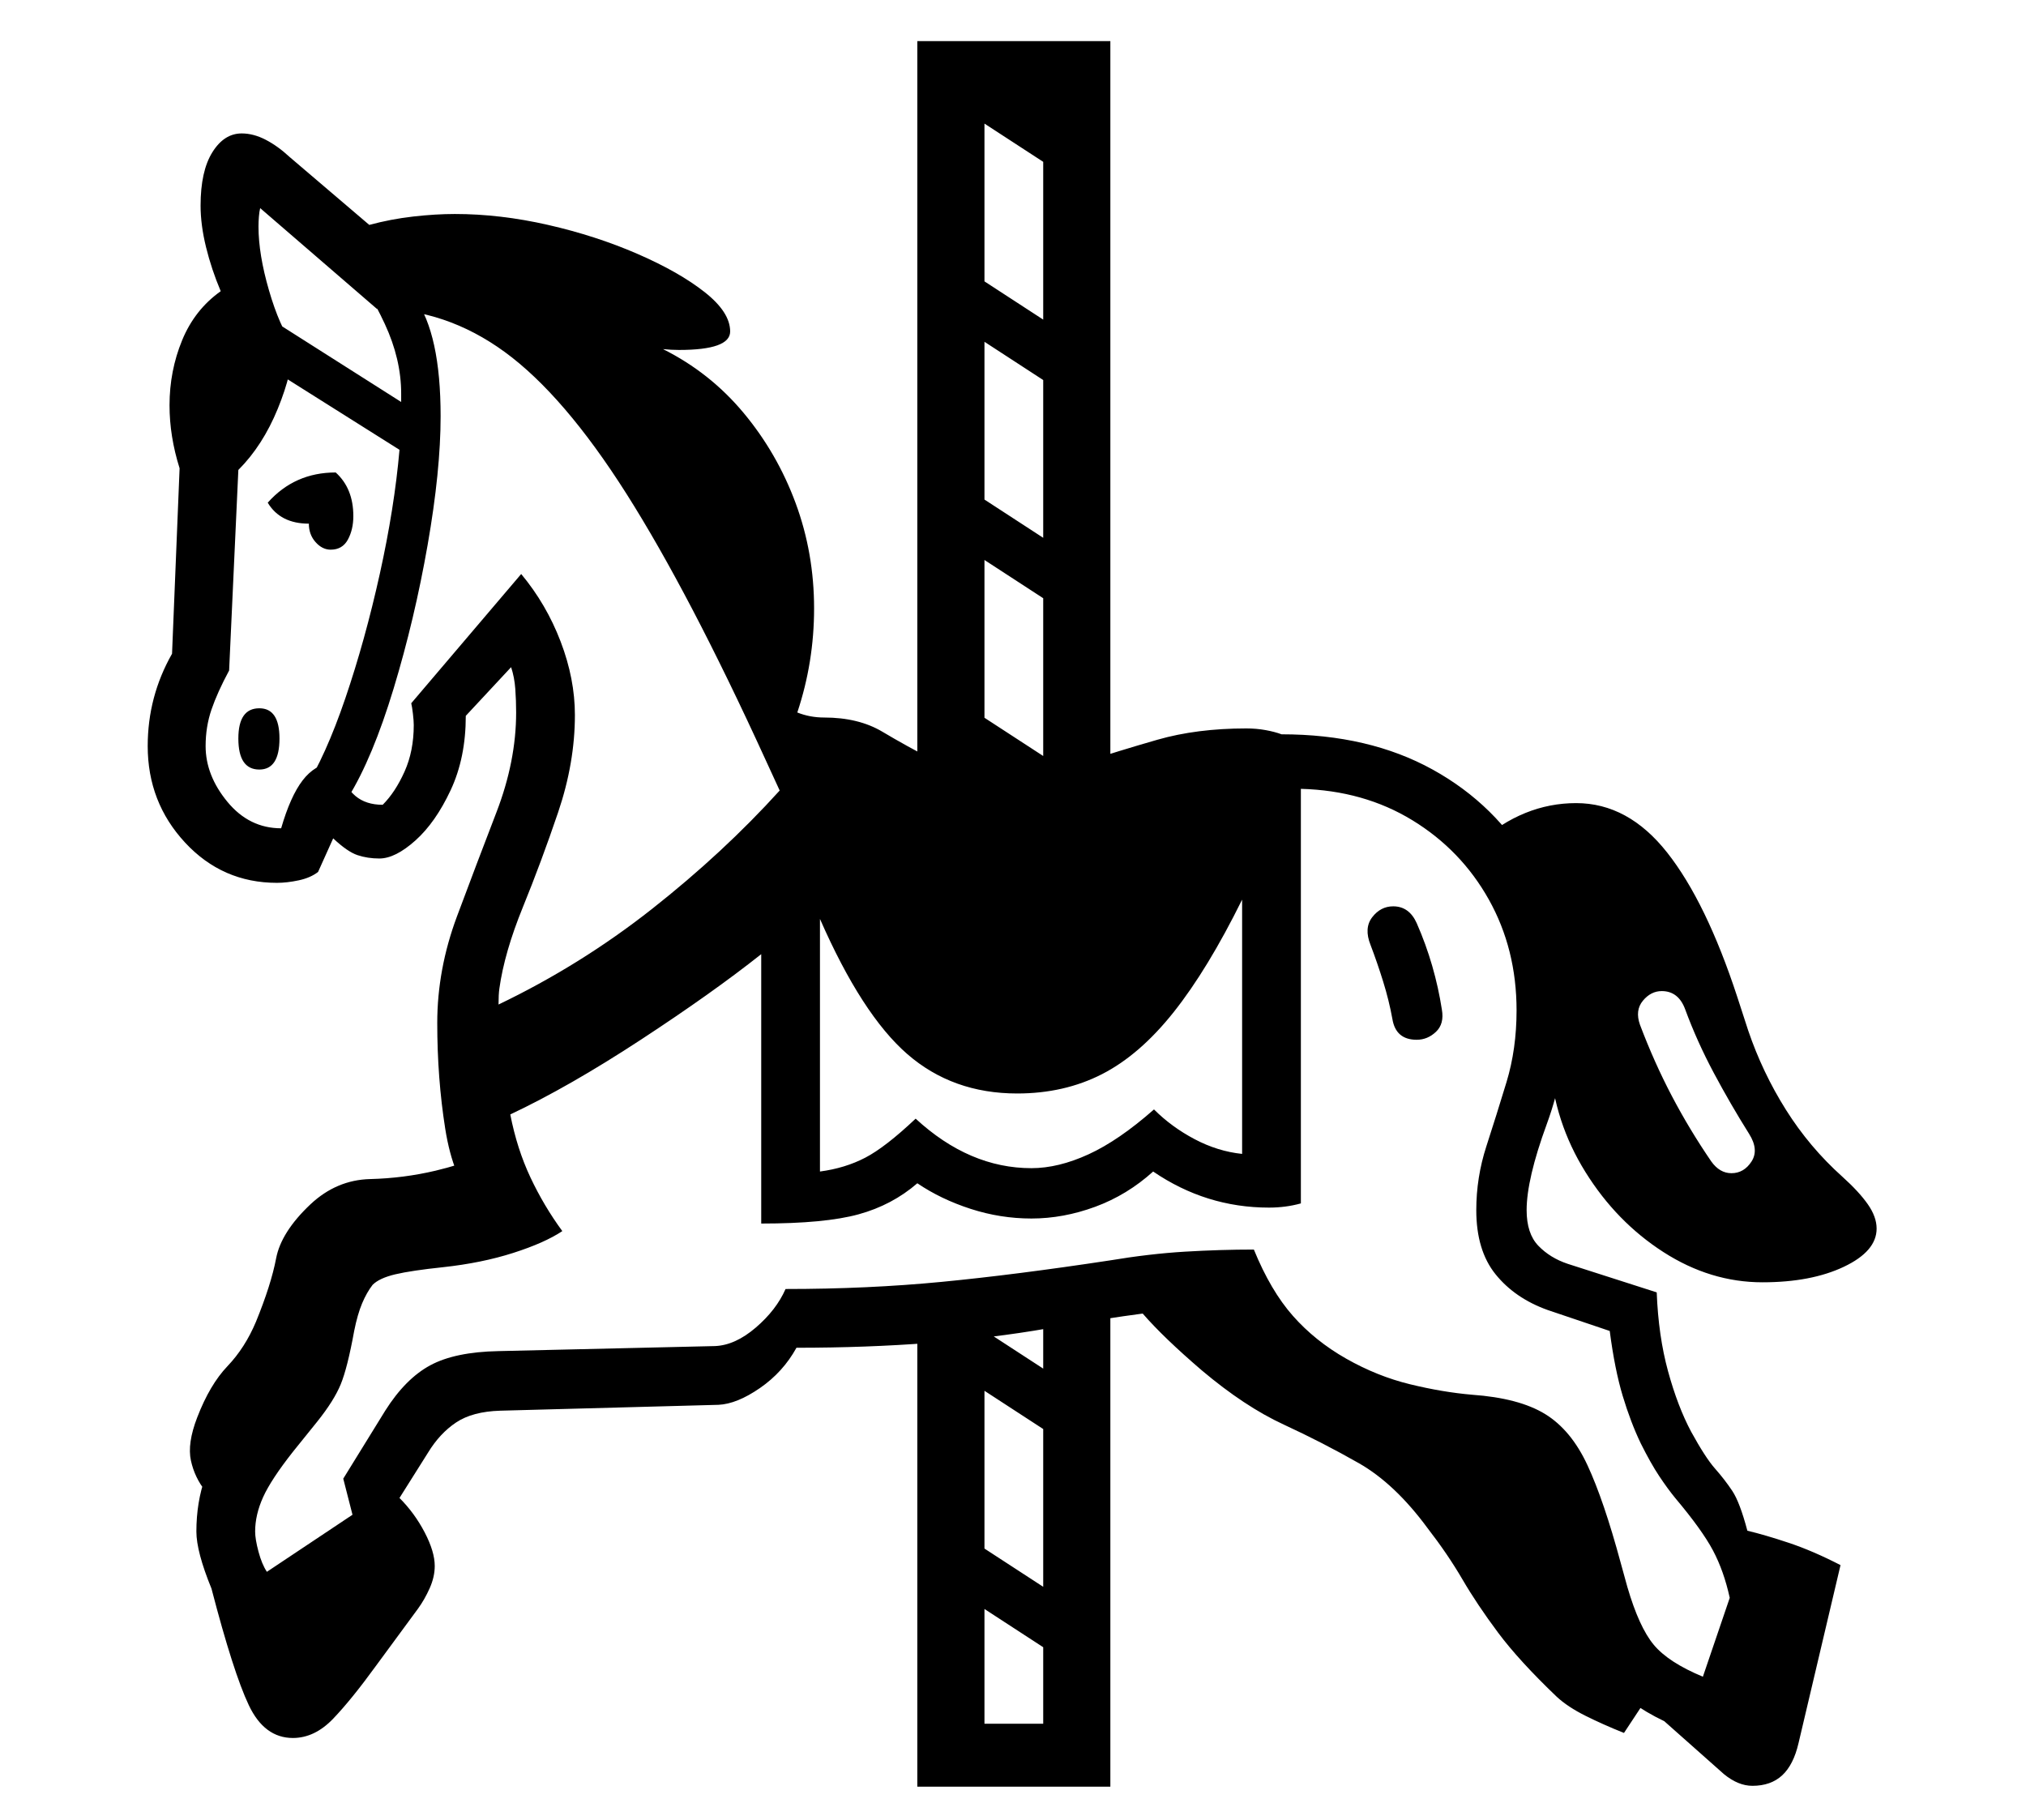 <?xml version="1.0" standalone="no"?>
<!DOCTYPE svg PUBLIC "-//W3C//DTD SVG 1.1//EN" "http://www.w3.org/Graphics/SVG/1.1/DTD/svg11.dtd">
<svg xmlns="http://www.w3.org/2000/svg" xmlns:xlink="http://www.w3.org/1999/xlink" version="1.1"
   viewBox="94 -151 2414 2169">
   <path fill="currentColor"
      d="M2182 1977q-17 0 -34 -14l-71 -63q-44 -21 -71 -52t-42 -86l-315 -242l-102 -115q-73 4 -205 27t-299 23q-16 29 -43.5 48t-49.5 20l-260 7q-33 1 -52.5 14t-33.5 36l-34 54q18 18 30 41t12 40q0 13 -6 26.5t-14 24.5l-50 68q-29 40 -51 63t-48 23q-34 0 -52.5 -39
t-44.5 -139q-18 -44 -18 -68q0 -35 10.5 -64.5t44.5 -70.5l103 -201l175 -55q-27 -29 -36.5 -89t-9.5 -126q0 -64 23.5 -127t47 -124t23.5 -119q0 -14 -1 -28t-5 -26l-54 58q0 50 -18 88.5t-42 60t-43 21.5q-14 0 -26 -4t-29 -20l-18 40q-9 7 -23 10t-26 3q-65 0 -109.5 -48
t-44.5 -115q0 -59 29 -110l9 -221q-12 -38 -12 -75q0 -41 15 -77.5t46 -58.5q-11 -26 -17.5 -52.5t-6.5 -49.5q0 -41 14 -63.5t35 -22.5q14 0 28.5 7.5t28.5 20.5l95 81q26 -7 52.5 -10t49.5 -3q54 0 111 13t106.5 34.5t80 45.5t30.5 47q0 22 -61 22q-9 0 -19 -1
q56 28 96 76t62 107.5t22 125.5q0 64 -20 124q15 6 32 6q41 0 69.5 17t61.5 34t86 17q48 0 90.5 -14t89.5 -27.5t106 -13.5q12 0 23 2t19 5q104 0 180 42t118 116t42 171q0 70 -24 135.5t-24 102.5q0 28 14 42.5t35 21.5l106 34q2 52 13.5 94t27.5 72q17 31 28.5 44
t20.5 26.5t18 47.5q21 5 49.5 14.5t61.5 26.5l-50 212q-6 26 -19.5 38.5t-35.5 12.5zM339 1626q-13 -16 -17.5 -36.5t7.5 -51.5q15 -39 36 -61t34 -53q18 -44 24 -75.5t41 -64.5q31 -29 71 -30t78 -10q29 -7 45 -14t23 -23l16 88l-159 48zM1391 1847l-169 -110v-72l169 110
v72zM1187 1978v-576l80 -9v510h70v-504l80 -9v588h-230zM1391 1587l-169 -110v-72l169 110v72zM403 766q-25 0 -25 -37q0 -36 25 -36q24 0 24 36q0 37 -24 37zM2123 1847l32 -94q-7 -32 -20 -56.5t-45 -62.5q-9 -11 -19 -26t-22 -39q-12 -25 -21.5 -56.5t-15.5 -77.5
l-74 -25q-39 -14 -62 -42.5t-23 -76.5q0 -39 12 -76t24 -76.5t12 -85.5q0 -73 -33 -132t-91 -94.5t-133 -37.5v494q-18 5 -38 5q-75 0 -138 -43q-31 28 -69 42t-76 14q-37 0 -72.5 -11.5t-63.5 -30.5q-30 26 -70 37t-116 11v-321q-58 46 -143.5 102t-155.5 89q8 41 24 75
t38 64q-21 14 -58.5 26t-83.5 17q-38 4 -57 8.5t-27 12.5q-7 9 -12.5 22t-9.5 33q-8 44 -16 63.5t-28 44.5l-29 36q-26 33 -35.5 54t-9.5 41q0 9 4 24t10 24l102 -68l-11 -43l50 -81q24 -38 53.5 -54t81.5 -17l258 -6q24 -1 48.5 -22t35.5 -46q98 0 186 -8.5t200 -25.5
q48 -8 90 -10.5t82 -2.5q20 49 46.5 79t63.5 51t76 30.5t74 12.5q56 4 87 23t50.5 61t39.5 116l8 29q14 48 31.5 69t58.5 38zM488 504q-10 0 -18 -9t-8 -22q-34 0 -49 -25q32 -36 81 -36q21 19 21 52q0 16 -6.5 28t-20.5 12zM509 799l-53 -8q26 -41 49.5 -110t41 -148
t23.5 -148l-146 -92l-11 -66l159 101v-5v-5q0 -41 -19.5 -83t-49.5 -83q55 10 85.5 52.5t30.5 140.5q0 65 -15.5 153.5t-40.5 171t-54 129.5zM2029 1914q-25 -10 -46 -20.5t-34 -22.5q-45 -43 -70 -76.5t-42.5 -63.5t-41.5 -61q-39 -53 -82 -77.5t-89.5 -46t-97.5 -64.5
q-91 -78 -99 -114l115 -2l307 228l211 273zM688 1046q98 -47 183 -114t152 -141l-17 -37q-91 -199 -165.5 -316.5t-145 -169t-152.5 -51.5l-139 -120q-1 4 -1.5 10t-0.5 12q0 33 12.5 76t28.5 65q0 32 -18 76t-47 73l-11 239q-14 26 -21 46.5t-7 43.5q0 35 26 66.5t64 31.5
q11 -38 25.5 -57t36.5 -22q14 30 26.5 40.5t32.5 10.5q15 -15 26 -39.5t11 -55.5q0 -5 -1 -13.5t-2 -12.5l131 -154q30 36 47 80.5t17 87.5q0 57 -20 116t-42 113t-28 97q-1 7 -1 19zM1071 1245q30 -4 54 -16.5t60 -46.5q64 59 138 59q32 0 68 -16.5t78 -53.5
q21 21 48.5 35.5t56.5 17.5v-303q-41 83 -81.5 134t-85.5 74t-101 23q-77 0 -131 -47t-104 -161v301zM1391 597l-169 -110v-72l169 110v72zM1782 1088q-25 0 -29 -25q-4 -22 -11 -44.5t-15 -43.5q-8 -20 2 -33t25 -13q19 0 28 20q11 25 18.5 51t11.5 52q3 17 -7 26.5
t-23 9.5zM1337 886v-908h-70v907h-80v-987h230v988h-80zM1391 337l-169 -110v-72l169 110v72zM2157 1247q15 0 24 -14t-3 -33q-22 -35 -42 -72.5t-34 -75.5q-8 -22 -28 -22q-13 0 -22.5 11.5t-3.5 28.5q17 45 38 85t47 78q10 14 24 14zM2194 1377q-62 0 -118 -36t-93 -95.5
t-42 -128.5l-12 -159l-73 -105q53 -47 116 -47q62 0 108.5 59t83.5 172l13 40q17 50 45 94.5t67 79.5q20 18 30.5 33t10.5 29q0 27 -39 45.5t-97 18.5zM1391 77l-169 -110v-32h62l107 70v72zM1391 857l-169 -110v-72l169 110v72z" />
</svg>